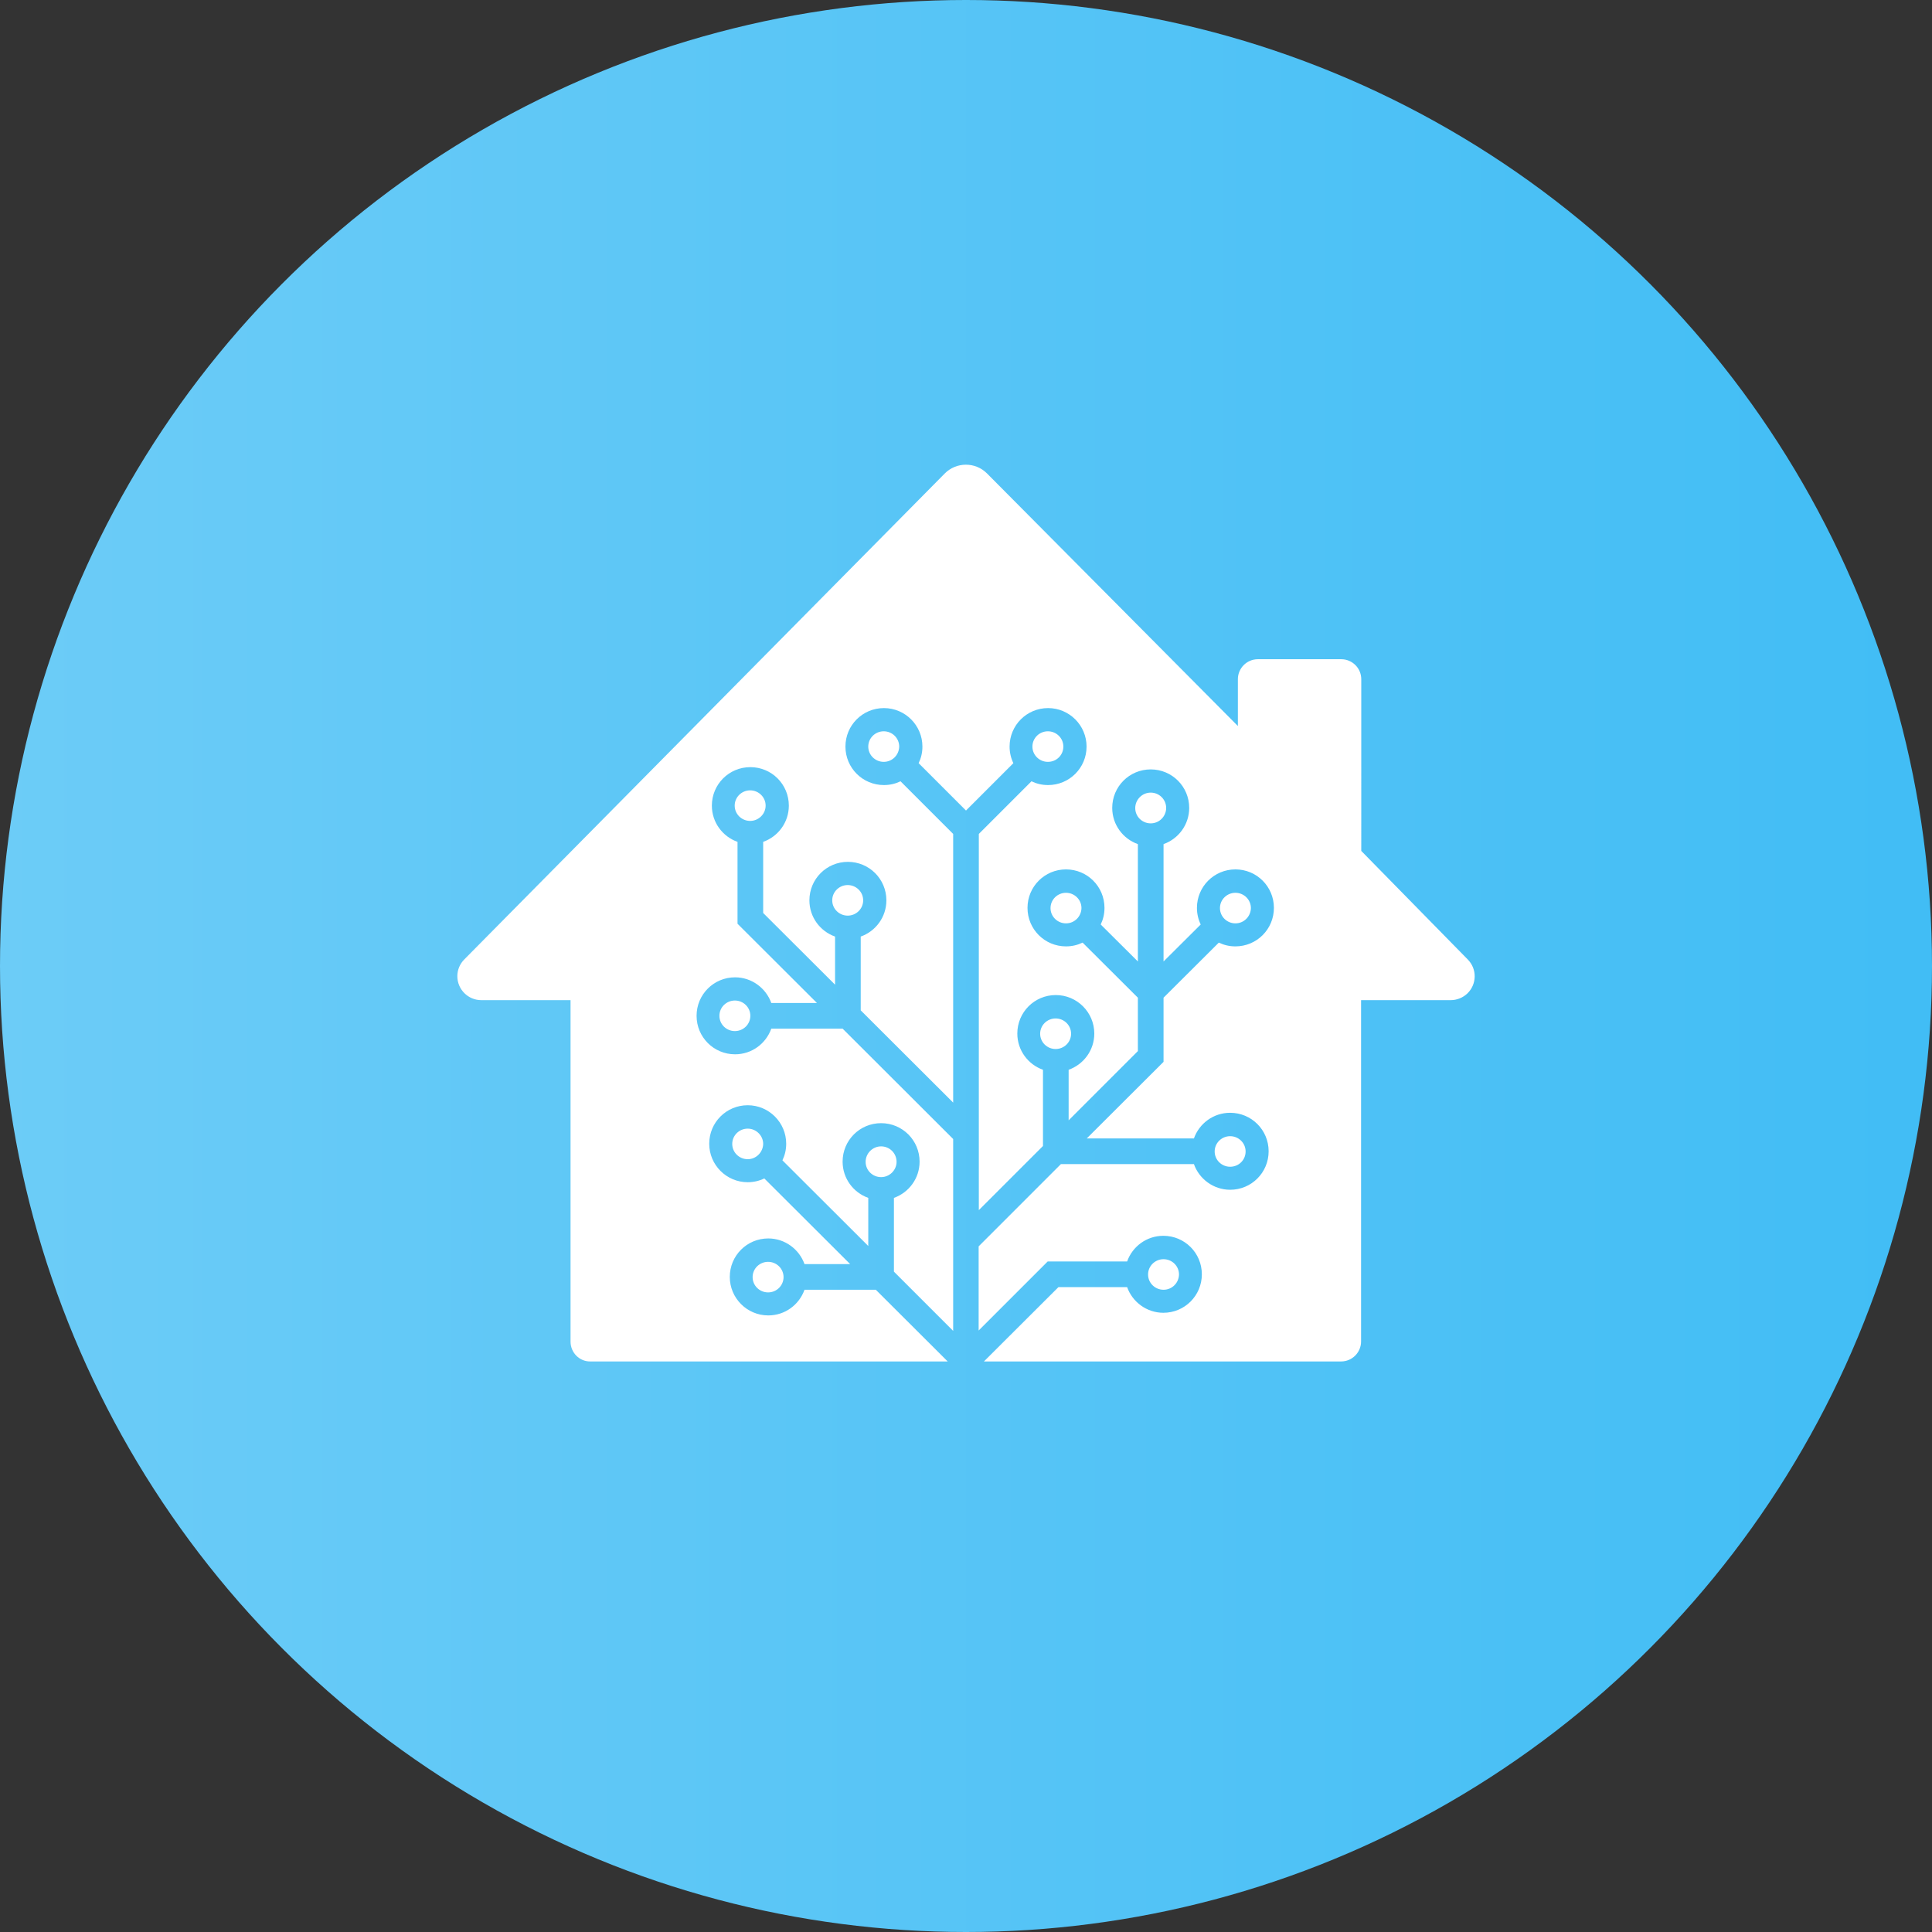 <?xml version="1.0" encoding="utf-8"?>
<!-- Generator: Adobe Illustrator 21.0.0, SVG Export Plug-In . SVG Version: 6.00 Build 0)  -->
<svg version="1.1" xmlns="http://www.w3.org/2000/svg" xmlns:xlink="http://www.w3.org/1999/xlink" x="0px" y="0px"
	 viewBox="0 0 1024 1024" style="enable-background:new 0 0 1024 1024;" xml:space="preserve">
<rect x="0" y="0" width="1024" height="1024" fill="#333333" stroke="none"/>
<style type="text/css">
	.st0{fill:url(#SVGID_1_);}
	.st1{fill:#FFFFFF;}
</style>
<g id="Guides">
</g>
<g id="Icon">
	<linearGradient id="SVGID_1_" gradientUnits="userSpaceOnUse" x1="0" y1="512" x2="1024" y2="512">
		<stop  offset="0" style="stop-color:#6CCCF7"/>
		<stop  offset="1" style="stop-color:#41BDF5"/>
	</linearGradient>
	<circle class="st0" cx="512" cy="512" r="512"/>
	<path id="Logo" class="st1" d="M302.4,711.1v-181h-47.3c-7,0-12.7-5.7-12.7-12.7c0-3.3,1.3-6.5,3.7-8.9L500.7,251l0,0
		c6.1-6.2,16.2-6.3,22.4-0.1c0,0,0.1,0.1,0.1,0.1l132.9,133.8v-24.8l0,0c0-5.8,4.7-10.6,10.6-10.6h44.2l0,0
		c5.8,0,10.6,4.7,10.6,10.6V451l56.5,57.6c4.9,5,4.8,13-0.2,17.9c-2.4,2.3-5.6,3.6-8.9,3.6h-47.5v180.9c0,5.8-4.7,10.6-10.6,10.6
		H312.9C307.1,721.7,302.4,716.9,302.4,711.1L302.4,711.1z M583.4,490c1.3-2.7,2-5.6,2-8.8c0-11.3-9.1-20.4-20.4-20.4
		s-20.4,9.1-20.4,20.4c0,11.3,9.1,20.4,20.4,20.4c3.2,0,6.1-0.7,8.8-2l29.3,29.2v28.3l-36.7,36.7V567c7.9-2.8,13.6-10.3,13.6-19.2
		c0-11.2-9.1-20.4-20.4-20.4c-11.3,0-20.4,9.1-20.4,20.4c0,8.9,5.7,16.4,13.6,19.2v40.4l-34,34V442l27.9-27.9c2.7,1.3,5.6,2,8.8,2
		c11.3,0,20.4-9.1,20.4-20.4c0-11.2-9.1-20.4-20.4-20.4c-11.3,0-20.4,9.1-20.4,20.4c0,3.1,0.7,6.1,2,8.8l-25.1,25.1l-25.1-25.1
		c1.3-2.7,2-5.6,2-8.8c0-11.2-9.1-20.4-20.4-20.4c-11.3,0-20.4,9.1-20.4,20.4c0,11.3,9.1,20.4,20.4,20.4c3.2,0,6.1-0.7,8.8-2
		l27.9,27.9v142.4l-49-48.9v-39.1c7.9-2.8,13.6-10.3,13.6-19.2c0-11.3-9.1-20.4-20.4-20.4c-11.3,0-20.4,9.1-20.4,20.4
		c0,8.9,5.7,16.4,13.6,19.2v25.5l-38.1-38v-37.7c7.9-2.8,13.6-10.3,13.6-19.2c0-11.3-9.1-20.4-20.4-20.4c-11.3,0-20.4,9.1-20.4,20.4
		c0,8.9,5.7,16.4,13.6,19.2v43.4l42.1,42h-24.2c-2.8-7.9-10.4-13.6-19.2-13.6c-11.3,0-20.4,9.1-20.4,20.4c0,11.3,9.1,20.4,20.4,20.4
		c8.9,0,16.4-5.7,19.2-13.6h37.8l58.6,58.5v101.7L473.8,674v-39.1c7.9-2.8,13.6-10.3,13.6-19.2c0-11.3-9.1-20.4-20.4-20.4
		c-11.3,0-20.4,9.1-20.4,20.4c0,8.9,5.7,16.4,13.6,19.2v25.5L414.7,615c1.3-2.7,2-5.6,2-8.8c0-11.2-9.1-20.4-20.4-20.4
		c-11.3,0-20.4,9.1-20.4,20.4c0,11.2,9.1,20.4,20.4,20.4c3.1,0,6.1-0.7,8.8-2l45.5,45.4h-24.2c-2.8-7.9-10.4-13.6-19.2-13.6
		c-11.3,0-20.4,9.1-20.4,20.4c0,11.2,9.1,20.4,20.4,20.4c8.9,0,16.4-5.7,19.2-13.6h37.8l38.1,38h19.2l39.5-39.4h36.4
		c2.8,7.9,10.4,13.6,19.2,13.6c11.3,0,20.4-9.1,20.4-20.4c0-11.3-9.1-20.4-20.4-20.4c-8.9,0-16.4,5.7-19.2,13.6h-42.1l-36.6,36.6
		v-44.6l43.6-43.6h70.5c2.8,7.9,10.4,13.6,19.2,13.6c11.3,0,20.4-9.1,20.4-20.4c0-11.3-9.1-20.4-20.4-20.4
		c-8.9,0-16.4,5.7-19.2,13.6H576l40.7-40.6v-34l29.3-29.2c2.7,1.3,5.6,2,8.8,2c11.3,0,20.4-9.1,20.4-20.4s-9.1-20.4-20.4-20.4
		c-11.3,0-20.4,9.1-20.4,20.4c0,3.1,0.7,6.1,2,8.8l-19.7,19.6v-62.2c7.9-2.8,13.6-10.3,13.6-19.2c0-11.3-9.1-20.4-20.4-20.4
		c-11.3,0-20.4,9.1-20.4,20.4c0,8.9,5.7,16.4,13.6,19.2v62.2L583.4,490z M407.1,685c-4.5,0-8.2-3.6-8.2-8.1c0-4.5,3.7-8.1,8.2-8.1
		c4.5,0,8.2,3.6,8.2,8.1C415.3,681.3,411.7,685,407.1,685z M467,623.9c-4.5,0-8.2-3.6-8.2-8.1c0-4.5,3.7-8.2,8.2-8.2
		s8.2,3.6,8.2,8.2C475.2,620.2,471.5,623.9,467,623.9z M396.3,614.4c-4.5,0-8.2-3.6-8.2-8.1c0-4.5,3.7-8.1,8.2-8.1
		c4.5,0,8.2,3.7,8.2,8.1C404.4,610.7,400.8,614.4,396.3,614.4z M389.5,546.5c-4.5,0-8.2-3.6-8.2-8.1s3.7-8.1,8.2-8.1
		c4.5,0,8.2,3.6,8.2,8.1S394,546.5,389.5,546.5z M559.5,556c-4.5,0-8.2-3.6-8.2-8.1s3.7-8.1,8.2-8.1c4.5,0,8.2,3.6,8.2,8.1
		S564,556,559.5,556z M652,618.4c-4.5,0-8.2-3.6-8.2-8.1c0-4.5,3.7-8.1,8.2-8.1c4.5,0,8.2,3.6,8.2,8.1
		C660.2,614.8,656.6,618.4,652,618.4z M616.7,683.6c-4.5,0-8.2-3.6-8.2-8.1c0-4.5,3.7-8.1,8.2-8.1c4.5,0,8.2,3.6,8.2,8.1
		C624.8,680,621.2,683.6,616.7,683.6z M654.8,489.4c-4.5,0-8.2-3.6-8.2-8.1c0-4.5,3.7-8.1,8.2-8.1c4.5,0,8.2,3.6,8.2,8.1
		C662.9,485.8,659.3,489.4,654.8,489.4z M609.9,436.4c-4.5,0-8.2-3.6-8.2-8.1c0-4.5,3.7-8.2,8.2-8.2c4.5,0,8.2,3.6,8.2,8.2
		C618,432.8,614.4,436.4,609.9,436.4z M555.4,403.8c-4.5,0-8.2-3.6-8.2-8.1c0-4.5,3.7-8.1,8.2-8.1c4.5,0,8.2,3.6,8.2,8.1
		C563.6,400.2,560,403.8,555.4,403.8z M468.4,403.8c-4.5,0-8.2-3.6-8.2-8.1c0-4.5,3.7-8.1,8.2-8.1c4.5,0,8.2,3.6,8.2,8.1
		C476.5,400.2,472.9,403.8,468.4,403.8z M397.6,435.1c-4.5,0-8.2-3.6-8.2-8.1c0-4.5,3.7-8.1,8.2-8.1c4.5,0,8.2,3.6,8.2,8.1
		C405.8,431.4,402.1,435.1,397.6,435.1z M449.3,485.3c-4.5,0-8.2-3.6-8.2-8.1c0-4.5,3.7-8.1,8.2-8.1c4.5,0,8.2,3.6,8.2,8.1
		C457.5,481.7,453.8,485.3,449.3,485.3z M565,489.4c-4.5,0-8.2-3.6-8.2-8.1c0-4.5,3.7-8.1,8.2-8.1s8.2,3.6,8.2,8.1
		C573.1,485.8,569.5,489.4,565,489.4z"/>
</g>
</svg>
